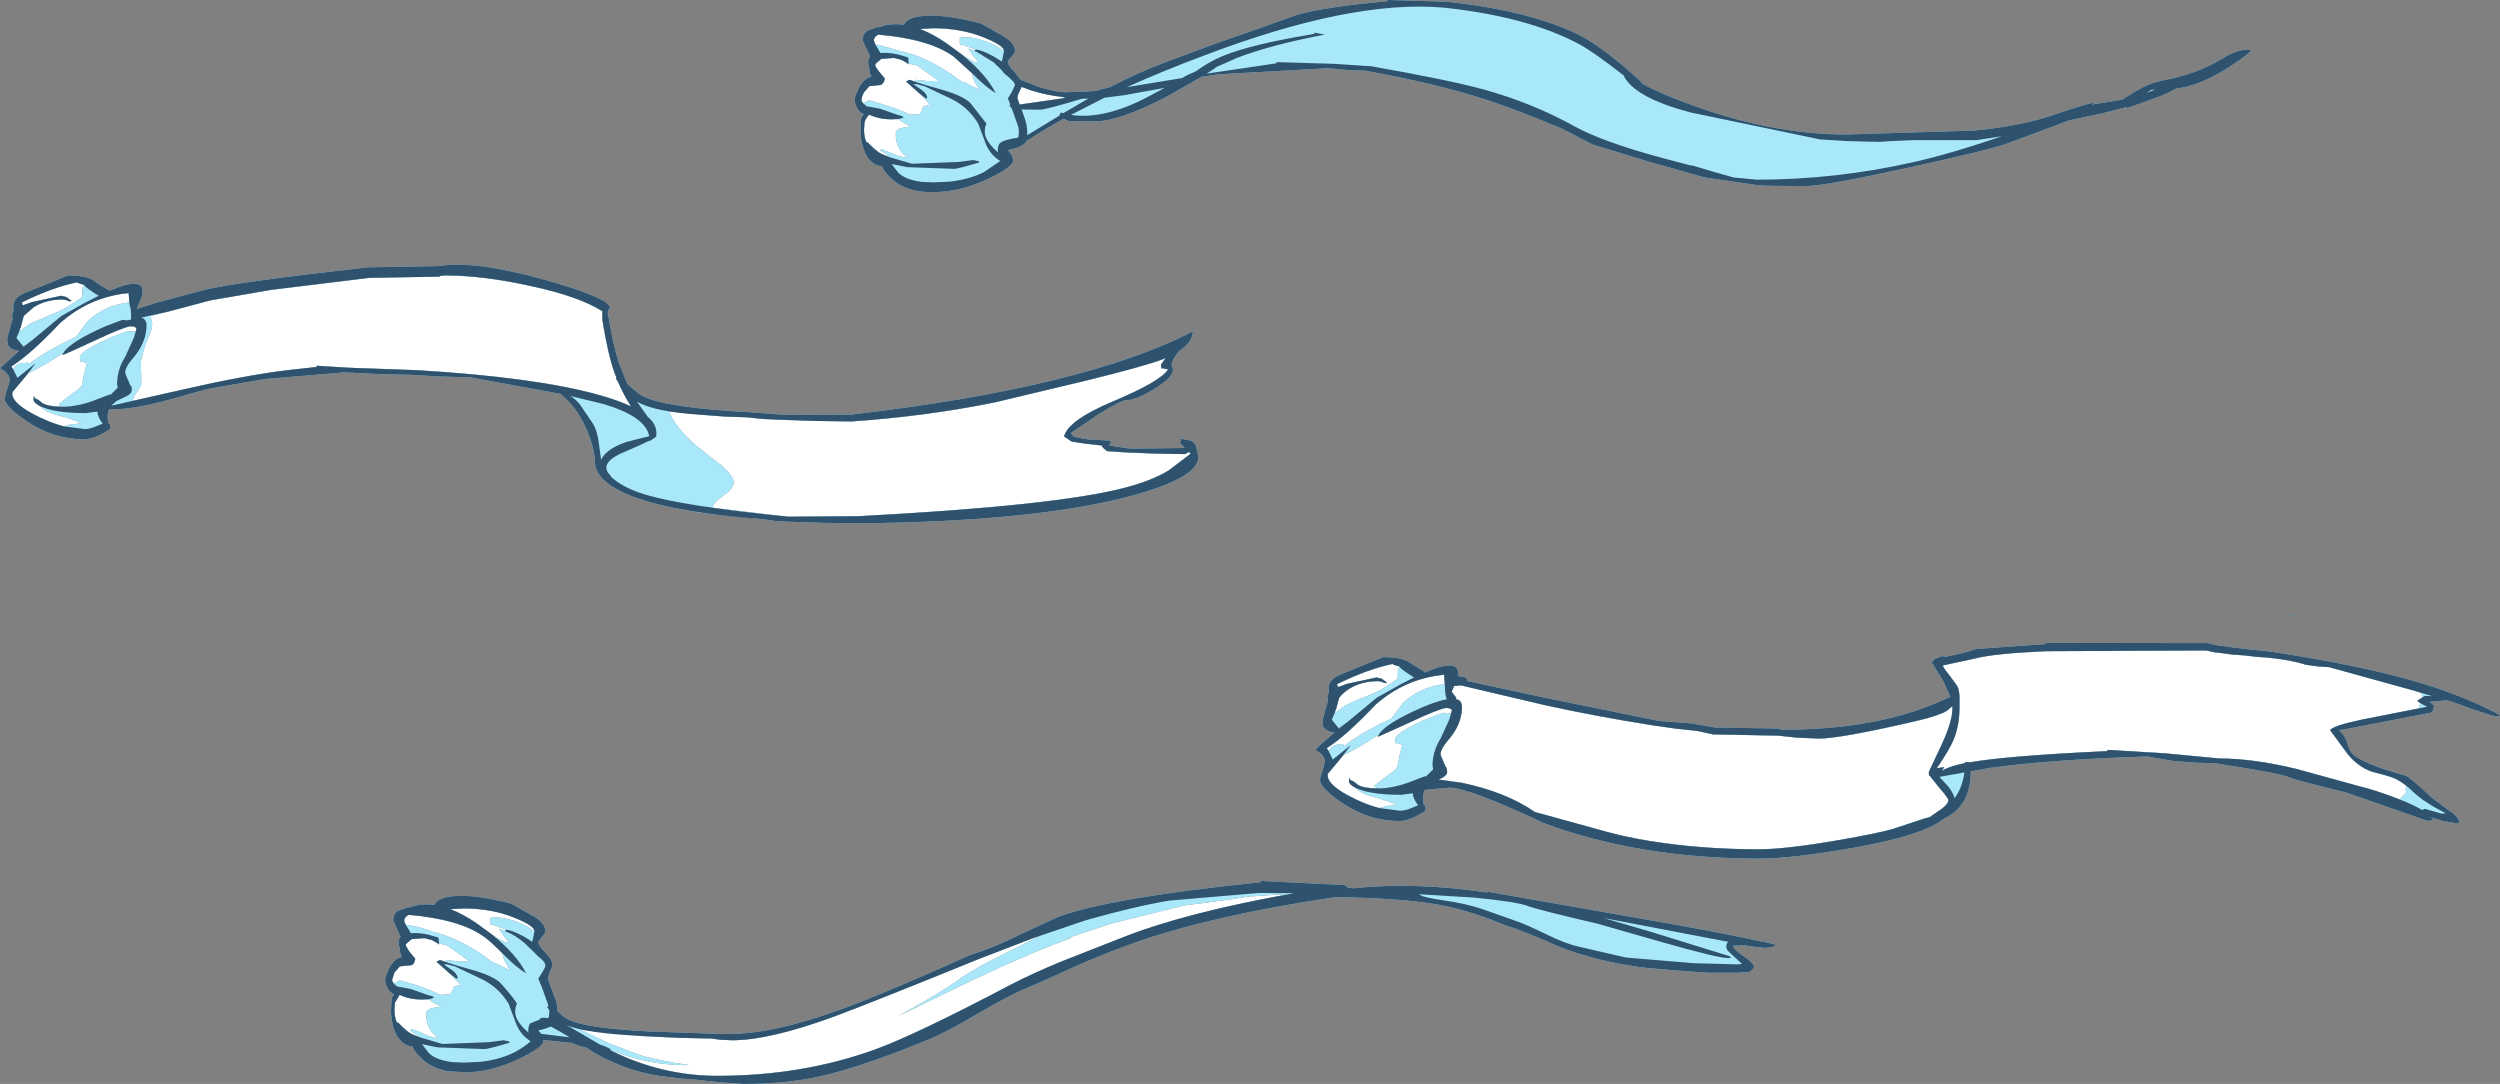 <?xml version="1.0" encoding="UTF-8" standalone="no"?>
<svg xmlns:ffdec="https://www.free-decompiler.com/flash" xmlns:xlink="http://www.w3.org/1999/xlink" ffdec:objectType="shape" height="220.8px" width="509.25px" xmlns="http://www.w3.org/2000/svg">
  <rect width="100%" height="100%" fill="#808080" stroke="none"/>
  <g transform="matrix(1.0, 0.0, 0.0, 1.0, 127.5, 472.4)">
    <path d="M50.85 -459.4 L52.0 -460.4 54.6 -460.6 56.15 -460.2 Q56.55 -460.0 57.3 -459.55 L57.45 -459.3 57.5 -459.3 57.55 -459.55 Q58.45 -459.15 59.25 -459.1 L63.75 -455.9 61.25 -455.9 59.0 -456.15 58.75 -455.8 57.8 -456.15 57.05 -455.8 59.65 -453.5 62.0 -451.1 Q60.5 -450.8 60.45 -450.45 60.35 -449.65 59.8 -449.15 L57.85 -449.05 56.2 -449.8 55.0 -450.3 49.55 -452.0 48.35 -451.35 Q48.0 -451.7 48.0 -452.0 48.0 -452.7 48.5 -453.6 L49.6 -454.85 52.0 -455.1 52.55 -455.7 52.75 -456.4 51.5 -457.9 Q50.8 -458.8 50.8 -459.1 L50.85 -459.4 M51.1 -465.15 L51.35 -465.35 Q61.9 -464.45 66.8 -460.85 L70.7 -457.3 70.55 -457.35 Q70.55 -456.8 71.15 -455.55 L72.0 -454.1 70.35 -454.9 Q69.0 -455.7 68.45 -455.75 L65.95 -457.5 Q60.8 -460.9 56.25 -461.9 L51.5 -463.25 51.15 -463.3 50.9 -463.15 50.5 -464.15 Q50.5 -464.75 51.1 -465.15 M49.55 -449.05 L49.6 -449.05 Q51.45 -448.1 54.15 -448.1 L55.45 -448.15 55.9 -447.85 56.1 -447.7 57.2 -447.05 57.95 -446.6 Q55.25 -446.4 55.0 -445.55 54.8 -443.25 56.05 -441.55 56.6 -440.8 57.45 -440.2 L55.55 -440.6 52.0 -442.05 51.75 -441.75 Q53.0 -441.2 53.8 -440.35 L52.15 -441.0 Q51.05 -441.5 49.25 -443.4 L49.0 -443.4 Q48.5 -444.45 48.5 -446.0 L48.6 -447.45 Q48.75 -448.15 49.55 -449.05 M109.0 -398.15 Q109.0 -397.35 109.15 -397.3 L109.25 -397.4 110.45 -397.15 Q108.9 -394.7 99.15 -390.6 90.1 -386.8 89.25 -383.5 L90.8 -382.45 93.4 -382.05 96.95 -381.65 Q96.95 -381.25 98.05 -380.5 L101.8 -380.25 107.9 -380.0 113.85 -379.9 114.75 -380.35 115.0 -379.95 110.6 -376.6 Q107.1 -374.45 101.45 -373.0 87.35 -369.35 47.35 -367.25 L33.0 -367.15 17.8 -368.95 17.7 -369.05 Q17.7 -370.0 19.85 -371.45 21.95 -372.9 21.95 -374.1 21.95 -375.5 19.25 -377.75 L14.45 -381.5 Q10.2 -385.15 8.7 -388.65 L15.45 -387.9 20.1 -387.55 24.55 -387.4 28.0 -387.05 31.3 -386.9 38.7 -386.65 45.95 -386.55 Q61.2 -387.6 75.2 -390.45 L94.05 -394.95 Q105.75 -397.85 109.0 -399.1 L109.95 -399.45 109.0 -398.15 M79.75 -452.4 Q79.75 -453.0 80.2 -453.85 L80.6 -454.7 82.65 -453.95 Q85.95 -452.95 89.0 -452.65 L89.55 -452.45 80.2 -451.1 80.15 -451.2 79.75 -452.4 M71.25 -462.3 L71.05 -462.05 69.75 -462.55 70.85 -460.9 71.75 -459.8 71.25 -459.65 Q70.8 -459.8 69.5 -460.6 L68.35 -461.35 65.2 -463.65 Q62.4 -465.55 59.9 -466.5 L62.6 -466.65 Q68.4 -466.65 73.1 -464.7 77.0 -463.1 77.0 -462.05 L77.0 -461.95 Q75.45 -463.25 72.95 -464.1 70.05 -465.05 68.1 -464.75 68.0 -465.15 68.0 -463.9 68.0 -463.1 68.15 -463.2 L68.25 -463.4 71.3 -462.3 71.25 -462.3 M-124.45 -397.65 L-124.8 -397.15 -125.2 -397.75 Q-121.3 -400.2 -115.25 -406.6 -109.2 -411.95 -101.3 -412.7 L-101.15 -410.8 Q-106.2 -410.25 -109.7 -406.9 L-112.0 -403.8 -114.5 -402.6 Q-118.9 -400.35 -121.7 -398.15 -121.8 -398.9 -122.2 -398.45 -123.65 -398.65 -124.45 -397.65 M-122.9 -410.3 L-123.05 -410.8 Q-116.85 -413.85 -111.8 -414.9 -111.65 -414.75 -111.0 -414.55 L-110.4 -414.4 -110.7 -413.7 -110.75 -411.9 Q-113.4 -409.95 -115.55 -408.95 L-121.3 -406.5 -123.6 -404.85 -123.45 -405.35 -123.2 -405.95 -123.2 -406.05 -122.65 -408.05 -120.6 -409.85 Q-118.1 -411.4 -114.7 -411.4 L-113.9 -411.25 Q-113.7 -411.05 -113.15 -411.0 L-112.95 -411.15 -113.45 -411.5 -114.0 -411.9 -115.05 -412.15 -121.05 -410.85 -122.85 -410.2 -122.9 -410.3 M-98.8 -398.15 Q-98.85 -399.15 -97.9 -402.15 L-97.05 -404.15 Q-96.5 -405.55 -96.5 -406.15 -96.5 -407.05 -96.85 -407.8 L-96.95 -408.0 -93.35 -408.9 -84.7 -411.2 -72.3 -413.35 -52.3 -415.8 -37.95 -416.05 -37.95 -416.15 -37.0 -416.3 Q-29.05 -416.3 -19.2 -414.1 -9.5 -412.0 -4.8 -409.0 L-4.8 -407.25 Q-3.7 -400.35 -2.3 -396.4 L-1.9 -395.4 -2.05 -395.45 -1.95 -395.15 -1.6 -394.6 Q-0.5 -392.05 1.05 -389.6 -1.55 -390.85 -5.5 -391.95 -18.4 -395.55 -42.65 -397.0 L-56.65 -397.5 -63.0 -397.9 -63.0 -397.65 -68.9 -397.0 Q-77.55 -395.95 -90.0 -393.1 L-100.4 -390.75 Q-100.5 -391.3 -99.85 -392.2 -98.7 -393.85 -98.7 -394.15 L-98.8 -398.15 M-114.6 -400.5 L-114.8 -400.05 Q-114.2 -400.25 -108.15 -403.05 -102.65 -405.65 -100.9 -405.95 -99.9 -405.9 -99.7 -405.5 L-99.85 -404.85 -100.55 -404.9 -101.55 -404.95 Q-106.0 -403.35 -108.7 -401.8 -111.25 -400.35 -111.25 -399.55 L-111.1 -398.7 -111.0 -398.8 -109.8 -398.45 -110.35 -396.3 -110.75 -394.15 Q-110.9 -393.4 -112.8 -392.2 L-115.55 -390.05 Q-115.4 -389.8 -114.5 -389.6 L-114.3 -389.55 -114.7 -389.55 Q-117.65 -389.55 -118.9 -390.3 -119.75 -391.1 -120.4 -391.25 -120.65 -392.25 -120.65 -391.0 -120.65 -390.35 -119.3 -389.65 -118.15 -388.45 -115.7 -387.8 -112.15 -386.9 -111.0 -386.15 L-113.15 -385.95 -114.45 -385.55 -115.05 -385.7 Q-117.0 -386.25 -119.1 -387.25 L-119.25 -387.3 -119.65 -387.5 -119.85 -387.6 Q-125.0 -390.15 -125.0 -392.2 L-124.95 -392.55 -122.65 -395.3 -121.8 -396.35 Q-119.55 -397.35 -116.4 -399.35 L-114.6 -400.5" fill="#ffffff" fill-rule="evenodd" stroke="none"/>
    <path d="M325.7 -458.2 Q321.45 -455.6 317.9 -454.75 L315.65 -454.3 Q313.65 -453.2 311.45 -452.4 L305.75 -450.35 305.7 -450.6 301.1 -449.4 293.9 -447.85 287.25 -445.35 280.9 -443.0 Q277.0 -441.7 261.25 -438.25 244.2 -434.5 240.4 -434.5 233.0 -434.5 230.75 -434.65 L230.4 -434.7 219.75 -436.25 208.25 -439.5 198.45 -442.5 197.05 -442.9 190.55 -446.25 Q180.45 -450.5 173.45 -452.65 164.3 -455.5 150.65 -458.0 L146.9 -458.15 143.0 -458.5 120.5 -457.25 117.25 -456.75 110.4 -452.85 Q100.55 -447.65 95.35 -447.65 L90.15 -447.75 89.2 -448.2 89.15 -448.2 Q85.2 -446.05 81.9 -443.85 L81.6 -443.75 81.4 -443.35 Q80.7 -442.45 77.8 -441.8 L78.5 -440.95 Q78.85 -440.4 78.85 -439.65 78.85 -438.4 73.95 -436.05 68.2 -433.25 62.35 -433.25 56.9 -433.25 53.95 -436.15 52.5 -437.55 52.15 -438.5 49.6 -438.85 48.5 -441.8 47.8 -443.65 47.8 -445.85 47.8 -447.95 47.95 -448.4 L48.45 -449.15 Q47.55 -449.5 47.05 -450.5 46.65 -451.2 46.6 -452.0 46.6 -452.85 47.45 -454.5 48.6 -456.6 50.05 -456.75 49.6 -457.45 49.55 -458.65 L49.55 -458.7 Q49.35 -459.0 49.35 -459.85 49.35 -460.45 49.75 -460.85 L49.0 -462.5 Q48.25 -464.0 48.25 -464.25 48.25 -465.6 49.3 -466.2 L51.25 -466.9 51.6 -466.85 Q53.9 -467.75 56.6 -467.35 57.3 -468.85 60.55 -469.15 64.95 -469.55 72.35 -467.6 L77.0 -464.95 Q79.25 -463.6 79.25 -462.0 79.25 -461.65 78.55 -460.85 77.8 -460.1 77.8 -459.8 77.8 -459.1 79.25 -457.65 L80.4 -456.15 83.8 -454.8 Q87.45 -453.6 89.75 -453.6 L95.5 -453.85 98.6 -454.65 Q104.7 -457.8 110.0 -459.75 L120.2 -463.55 129.1 -466.65 136.6 -469.35 Q142.35 -471.0 155.1 -472.15 L155.1 -472.4 167.3 -472.05 Q184.55 -470.15 194.3 -465.2 199.25 -462.65 206.9 -455.65 L206.85 -455.45 Q211.55 -452.85 219.85 -450.05 234.8 -445.0 248.65 -445.0 L274.5 -445.8 Q283.8 -446.65 290.35 -448.85 297.55 -451.3 299.3 -451.55 L298.6 -451.1 304.8 -452.1 307.2 -453.6 Q310.05 -455.45 313.25 -456.05 320.15 -457.35 325.15 -460.45 328.75 -462.7 331.15 -462.15 329.1 -460.25 325.7 -458.2 M51.1 -465.15 Q50.5 -464.75 50.5 -464.15 L50.9 -463.15 51.15 -463.3 51.5 -463.25 56.25 -461.9 Q60.8 -460.9 65.95 -457.5 L68.45 -455.75 Q69.0 -455.7 70.35 -454.9 L72.0 -454.1 71.15 -455.55 Q70.55 -456.8 70.55 -457.35 L70.7 -457.3 66.8 -460.85 Q61.9 -464.45 51.35 -465.35 L51.1 -465.15 M50.85 -459.4 L50.8 -459.1 Q50.8 -458.8 51.5 -457.9 L52.75 -456.4 52.55 -455.7 52.0 -455.1 49.6 -454.85 48.5 -453.6 Q48.0 -452.7 48.0 -452.0 48.0 -451.7 48.35 -451.35 L49.55 -452.0 55.0 -450.3 56.2 -449.8 57.85 -449.05 59.8 -449.15 Q60.35 -449.65 60.45 -450.45 60.5 -450.8 62.0 -451.1 L59.65 -453.5 57.05 -455.8 57.8 -456.15 58.75 -455.8 59.0 -456.15 61.25 -455.9 63.75 -455.9 59.25 -459.1 Q58.45 -459.15 57.55 -459.55 L57.5 -459.3 57.45 -459.3 57.3 -459.55 Q56.55 -460.0 56.15 -460.2 L54.6 -460.6 52.0 -460.4 50.85 -459.4 M49.05 -450.75 L49.1 -450.7 49.2 -450.7 49.4 -450.7 49.05 -450.75 M49.55 -449.05 Q48.75 -448.15 48.6 -447.45 L48.5 -446.0 Q48.5 -444.45 49.0 -443.4 L49.25 -443.4 Q51.05 -441.5 52.15 -441.0 L53.8 -440.35 Q53.0 -441.2 51.75 -441.75 L52.0 -442.05 55.55 -440.6 57.45 -440.2 Q56.6 -440.8 56.05 -441.55 54.8 -443.25 55.0 -445.55 55.25 -446.4 57.95 -446.6 L57.2 -447.05 56.1 -447.7 55.9 -447.85 55.45 -448.15 54.15 -448.1 Q51.45 -448.1 49.6 -449.05 L49.55 -449.05 M58.5 -455.25 L58.75 -455.1 58.65 -455.25 58.5 -455.25 M59.5 -455.2 L59.4 -455.25 59.35 -455.25 59.35 -455.3 58.95 -455.25 59.5 -455.2 M71.25 -462.3 L71.3 -462.3 68.25 -463.4 68.15 -463.2 Q68.0 -463.1 68.0 -463.9 68.0 -465.15 68.1 -464.75 70.05 -465.05 72.95 -464.1 75.45 -463.25 77.0 -461.95 L77.0 -462.05 Q77.0 -463.1 73.1 -464.7 68.4 -466.65 62.6 -466.65 L59.9 -466.5 Q62.4 -465.55 65.2 -463.65 L68.35 -461.35 69.5 -460.6 Q70.8 -459.8 71.25 -459.65 L71.75 -459.8 70.85 -460.9 69.75 -462.55 71.05 -462.05 71.25 -462.3 M79.75 -452.4 L80.15 -451.2 80.2 -451.1 89.55 -452.45 89.0 -452.65 Q85.95 -452.95 82.65 -453.95 L80.6 -454.7 80.2 -453.85 Q79.75 -453.0 79.75 -452.4 M109.0 -398.15 L109.95 -399.45 109.0 -399.1 Q105.75 -397.85 94.05 -394.95 L75.2 -390.45 Q61.2 -387.6 45.95 -386.55 L38.7 -386.65 31.3 -386.9 28.0 -387.05 24.55 -387.4 20.1 -387.55 15.45 -387.9 8.7 -388.65 Q10.2 -385.15 14.45 -381.5 L19.25 -377.75 Q21.95 -375.5 21.95 -374.1 21.95 -372.9 19.85 -371.45 17.7 -370.0 17.7 -369.05 L17.8 -368.95 33.0 -367.15 47.35 -367.25 Q87.35 -369.35 101.45 -373.0 107.1 -374.45 110.6 -376.6 L115.0 -379.95 114.75 -380.35 113.85 -379.9 107.9 -380.0 101.8 -380.25 98.05 -380.5 Q96.95 -381.25 96.95 -381.65 L93.4 -382.05 90.8 -382.45 89.25 -383.5 Q90.1 -386.8 99.15 -390.6 108.9 -394.7 110.45 -397.15 L109.25 -397.4 109.15 -397.3 Q109.0 -397.35 109.0 -398.15 M112.6 -400.85 L112.0 -400.0 Q111.1 -398.55 111.15 -398.0 L111.45 -397.15 Q111.45 -395.5 107.6 -393.15 103.9 -390.9 102.0 -390.9 100.9 -390.9 96.1 -387.9 L90.6 -384.15 91.3 -383.4 94.05 -382.9 98.7 -382.65 Q98.95 -382.25 98.45 -381.65 L102.75 -381.0 113.85 -381.15 112.85 -382.2 112.9 -382.4 113.05 -382.55 113.1 -383.05 113.65 -382.9 115.05 -382.65 Q115.8 -382.35 116.15 -381.45 L116.4 -380.35 116.6 -379.3 Q116.6 -374.8 101.05 -370.9 81.7 -366.15 47.8 -365.8 L40.1 -365.9 32.25 -366.15 30.2 -366.3 27.95 -366.65 17.7 -367.65 17.6 -367.65 17.1 -367.7 Q7.4 -369.0 1.55 -371.2 -6.1 -374.1 -6.3 -378.15 -6.45 -381.55 -8.2 -385.35 -10.2 -389.7 -13.25 -392.05 L-12.95 -392.1 -31.8 -395.55 -37.75 -395.7 -43.8 -396.05 -50.45 -396.2 -57.3 -396.55 -73.45 -395.2 -85.3 -393.15 -92.95 -391.0 Q-100.2 -389.05 -104.0 -389.05 L-105.25 -389.1 Q-105.8 -387.9 -105.4 -386.15 L-105.2 -386.1 Q-105.05 -386.0 -105.05 -385.25 L-105.1 -385.1 -105.05 -385.0 -105.45 -384.75 -107.05 -383.85 Q-109.1 -382.9 -110.3 -382.9 -116.6 -382.9 -122.05 -386.6 -126.55 -389.6 -126.55 -391.25 L-126.05 -393.15 Q-125.55 -394.4 -125.55 -395.05 -125.55 -396.25 -127.5 -397.4 L-123.65 -400.9 Q-125.4 -401.2 -125.9 -402.15 L-126.05 -403.45 -124.95 -407.4 -125.05 -408.2 -124.75 -409.0 -124.8 -410.3 Q-124.45 -412.0 -122.3 -412.8 -120.9 -413.3 -113.65 -416.3 -110.25 -416.3 -108.65 -415.4 -106.9 -414.1 -105.3 -413.3 L-105.25 -413.15 Q-98.45 -416.1 -98.45 -413.05 -98.45 -412.2 -99.2 -410.55 L-99.65 -409.45 -95.9 -410.65 -86.65 -413.15 Q-80.7 -414.8 -52.4 -417.95 L-38.05 -418.2 Q-30.85 -419.4 -16.7 -415.45 -7.75 -412.95 -4.7 -411.15 L-4.5 -411.15 -4.45 -411.1 -3.45 -410.2 -3.2 -409.75 Q-3.7 -409.35 -3.7 -408.35 L-3.55 -407.9 Q-2.65 -402.3 -1.45 -398.55 L0.3 -394.15 0.9 -393.65 Q2.4 -392.25 3.55 -391.65 8.35 -389.3 25.75 -388.4 L32.05 -387.9 45.95 -387.95 Q93.5 -393.5 115.5 -404.9 115.45 -402.7 112.6 -400.85 M-122.9 -410.3 L-122.85 -410.2 -121.05 -410.85 -115.05 -412.15 -114.0 -411.9 -113.45 -411.5 -112.95 -411.15 -113.15 -411.0 Q-113.7 -411.05 -113.9 -411.25 L-114.7 -411.4 Q-118.1 -411.4 -120.6 -409.85 L-122.65 -408.05 -123.2 -406.05 -123.2 -405.95 -123.45 -405.35 -123.6 -404.85 -121.3 -406.5 -115.55 -408.95 Q-113.4 -409.95 -110.75 -411.9 L-110.7 -413.7 -110.4 -414.4 -111.0 -414.55 Q-111.65 -414.75 -111.8 -414.9 -116.85 -413.85 -123.05 -410.8 L-122.9 -410.3 M-124.45 -397.65 Q-123.65 -398.65 -122.2 -398.45 -121.8 -398.9 -121.7 -398.15 -118.9 -400.35 -114.5 -402.6 L-112.0 -403.8 -109.7 -406.9 Q-106.2 -410.25 -101.15 -410.8 L-101.3 -412.7 Q-109.2 -411.95 -115.25 -406.6 -121.3 -400.2 -125.2 -397.75 L-124.8 -397.15 -124.45 -397.65 M-122.7 -401.75 L-122.7 -401.7 -121.6 -402.6 -120.95 -403.1 -122.75 -401.85 -122.7 -401.75 M-114.6 -400.5 L-116.4 -399.35 Q-119.55 -397.35 -121.8 -396.35 L-122.65 -395.3 -124.95 -392.55 -125.0 -392.2 Q-125.0 -390.15 -119.85 -387.6 L-119.65 -387.5 -119.25 -387.3 -119.1 -387.25 Q-117.0 -386.25 -115.05 -385.7 L-114.45 -385.55 -113.15 -385.95 -111.0 -386.15 Q-112.15 -386.9 -115.7 -387.8 -118.15 -388.45 -119.3 -389.65 -120.65 -390.35 -120.65 -391.0 -120.65 -392.25 -120.4 -391.25 -119.75 -391.1 -118.9 -390.3 -117.65 -389.55 -114.7 -389.55 L-114.3 -389.55 -114.5 -389.6 Q-115.4 -389.8 -115.55 -390.05 L-112.8 -392.2 Q-110.9 -393.4 -110.75 -394.15 L-110.35 -396.3 -109.8 -398.45 -111.0 -398.8 -111.1 -398.7 -111.25 -399.55 Q-111.25 -400.35 -108.7 -401.8 -106.0 -403.35 -101.55 -404.95 L-100.55 -404.9 -99.85 -404.85 -99.7 -405.5 Q-99.9 -405.9 -100.9 -405.95 -102.65 -405.65 -108.15 -403.05 -114.2 -400.25 -114.8 -400.05 L-114.6 -400.5 M-98.8 -398.15 L-98.7 -394.15 Q-98.7 -393.85 -99.85 -392.2 -100.5 -391.3 -100.4 -390.75 L-90.0 -393.1 Q-77.55 -395.95 -68.9 -397.0 L-63.0 -397.65 -63.0 -397.9 -56.65 -397.5 -42.65 -397.0 Q-18.4 -395.55 -5.5 -391.95 -1.55 -390.85 1.05 -389.6 -0.5 -392.05 -1.6 -394.6 L-1.95 -395.15 -2.05 -395.45 -1.9 -395.4 -2.3 -396.4 Q-3.7 -400.35 -4.8 -407.25 L-4.8 -409.0 Q-9.5 -412.0 -19.2 -414.1 -29.05 -416.3 -37.0 -416.3 L-37.95 -416.15 -37.95 -416.05 -52.3 -415.8 -72.3 -413.35 -84.7 -411.2 -93.35 -408.9 -96.95 -408.0 -96.85 -407.8 Q-96.5 -407.05 -96.5 -406.15 -96.5 -405.55 -97.05 -404.15 L-97.9 -402.15 Q-98.85 -399.15 -98.8 -398.15 M-123.7 -395.65 L-123.8 -395.6 -124.0 -395.5 -123.95 -395.4 -123.7 -395.65" fill="#a9e8fa" fill-rule="evenodd" stroke="none"/>
    <path d="M325.7 -458.2 Q321.45 -455.6 317.9 -454.75 L315.65 -454.3 Q313.65 -453.2 311.45 -452.4 L305.75 -450.35 305.7 -450.6 301.1 -449.4 293.9 -447.85 287.25 -445.35 280.9 -443.0 Q277.0 -441.7 261.25 -438.25 244.2 -434.5 240.4 -434.5 233.0 -434.5 230.75 -434.65 L230.4 -434.7 219.75 -436.25 208.25 -439.5 198.45 -442.5 197.05 -442.9 190.55 -446.25 Q180.45 -450.5 173.45 -452.65 164.3 -455.5 150.65 -458.0 L146.9 -458.15 143.0 -458.5 120.5 -457.25 117.25 -456.75 110.4 -452.85 Q100.55 -447.65 95.35 -447.65 L90.15 -447.75 89.2 -448.2 89.15 -448.2 Q85.2 -446.05 81.9 -443.85 L81.6 -443.75 81.4 -443.35 Q80.7 -442.45 77.8 -441.8 L78.5 -440.95 Q78.85 -440.4 78.85 -439.65 78.85 -438.4 73.95 -436.05 68.2 -433.25 62.35 -433.25 56.9 -433.25 53.95 -436.15 52.5 -437.55 52.15 -438.5 49.6 -438.85 48.5 -441.8 47.8 -443.65 47.8 -445.85 47.8 -447.95 47.95 -448.4 L48.45 -449.15 Q47.55 -449.5 47.05 -450.5 46.65 -451.2 46.6 -452.0 46.6 -452.85 47.45 -454.5 48.6 -456.6 50.05 -456.75 49.6 -457.45 49.55 -458.65 L49.55 -458.7 Q49.35 -459.0 49.35 -459.85 49.35 -460.45 49.75 -460.85 L49.0 -462.5 Q48.25 -464.0 48.25 -464.25 48.25 -465.6 49.3 -466.2 L51.25 -466.9 51.6 -466.85 Q53.9 -467.75 56.6 -467.35 57.3 -468.85 60.55 -469.15 64.95 -469.55 72.35 -467.6 L77.0 -464.95 Q79.25 -463.6 79.25 -462.0 79.25 -461.65 78.55 -460.85 77.8 -460.1 77.8 -459.8 77.8 -459.1 79.25 -457.65 L80.4 -456.15 83.8 -454.8 Q87.45 -453.6 89.75 -453.6 L95.5 -453.85 98.6 -454.65 Q104.7 -457.8 110.0 -459.75 L120.2 -463.55 129.1 -466.65 136.6 -469.35 Q142.35 -471.0 155.1 -472.15 L155.1 -472.4 167.3 -472.05 Q184.55 -470.15 194.3 -465.2 199.25 -462.65 206.9 -455.65 L206.85 -455.45 Q211.55 -452.85 219.85 -450.05 234.8 -445.0 248.65 -445.0 L274.5 -445.8 Q283.8 -446.65 290.35 -448.85 297.55 -451.3 299.3 -451.55 L298.6 -451.1 304.8 -452.1 307.2 -453.6 Q310.05 -455.45 313.25 -456.05 320.15 -457.35 325.15 -460.45 328.75 -462.7 331.15 -462.15 329.1 -460.25 325.7 -458.2 M51.1 -465.15 Q50.5 -464.75 50.5 -464.15 L50.9 -463.15 51.2 -462.7 51.85 -461.6 Q54.15 -461.8 57.0 -460.85 L57.35 -460.75 Q57.55 -460.75 57.55 -460.0 L57.55 -459.55 57.5 -459.3 57.45 -459.3 57.3 -459.55 Q56.55 -460.0 56.15 -460.2 L54.6 -460.6 52.0 -460.4 50.85 -459.4 50.8 -459.1 Q50.8 -458.8 51.5 -457.9 L52.75 -456.4 52.55 -455.7 52.0 -455.1 49.6 -454.85 48.5 -453.6 Q48.0 -452.7 48.0 -452.0 48.0 -451.7 48.35 -451.35 L48.7 -451.05 49.05 -450.75 49.1 -450.7 49.2 -450.7 49.4 -450.7 51.8 -450.25 55.35 -449.0 Q56.5 -448.75 56.55 -448.5 56.15 -448.25 55.45 -448.15 L54.15 -448.1 Q51.45 -448.1 49.6 -449.05 L49.55 -449.05 Q48.75 -448.15 48.6 -447.45 L48.5 -446.0 Q48.5 -444.45 49.0 -443.4 L49.25 -443.4 Q51.05 -441.5 52.15 -441.0 L53.8 -440.35 58.25 -439.05 67.7 -439.4 70.75 -439.8 71.85 -439.55 72.0 -439.3 69.15 -438.5 67.95 -438.2 67.0 -438.0 57.3 -438.35 54.1 -439.0 55.35 -437.4 55.4 -437.3 55.45 -437.25 Q56.95 -435.75 60.3 -435.35 L60.35 -435.35 62.6 -435.25 65.95 -435.4 Q70.0 -435.85 72.95 -437.35 L76.25 -439.6 Q74.3 -440.8 73.4 -442.9 L73.35 -443.0 71.75 -447.25 Q69.7 -450.6 66.3 -452.25 L60.8 -454.85 60.15 -455.0 59.5 -455.2 59.4 -455.25 59.35 -455.25 59.35 -455.3 58.95 -455.25 58.9 -455.25 58.65 -455.25 58.5 -455.25 58.75 -455.1 60.15 -454.15 Q61.2 -453.4 61.4 -452.55 L61.15 -452.3 59.65 -453.5 57.05 -455.8 57.8 -456.15 58.75 -455.8 61.45 -454.95 62.9 -454.55 63.4 -454.4 64.8 -454.0 Q69.05 -452.7 70.3 -451.25 L73.45 -447.2 Q73.1 -446.65 73.1 -445.55 73.1 -444.0 75.0 -442.1 L75.2 -441.9 75.8 -441.35 75.75 -441.75 75.75 -441.9 Q75.8 -442.9 76.2 -443.25 77.0 -443.95 79.85 -444.35 80.05 -444.75 80.05 -445.85 L79.9 -446.65 78.6 -450.3 78.1 -450.9 78.3 -451.1 77.8 -452.35 78.55 -453.55 79.25 -455.05 79.1 -455.55 79.0 -455.65 79.0 -455.7 77.8 -456.85 Q76.9 -457.5 76.55 -458.1 L74.9 -459.7 74.75 -459.8 71.45 -461.85 71.05 -462.0 71.05 -462.05 71.25 -462.3 71.3 -462.3 Q72.55 -462.2 75.0 -460.85 L75.8 -460.35 75.85 -460.35 76.55 -459.85 76.6 -460.05 76.7 -460.35 77.0 -461.95 77.0 -462.05 Q77.0 -463.1 73.1 -464.7 68.4 -466.65 62.6 -466.65 L59.9 -466.5 Q62.4 -465.55 65.2 -463.65 L68.35 -461.35 Q73.3 -457.4 75.35 -453.4 73.2 -454.75 70.8 -457.2 L70.7 -457.3 66.8 -460.85 Q61.9 -464.45 51.35 -465.35 L51.1 -465.15 M79.75 -452.4 L80.15 -451.2 80.2 -451.1 89.55 -452.45 89.0 -452.65 Q85.95 -452.95 82.65 -453.95 L80.6 -454.7 80.2 -453.85 Q79.75 -453.0 79.75 -452.4 M140.25 -465.75 L142.35 -465.35 Q131.1 -463.2 124.35 -460.55 L119.95 -458.6 120.15 -458.6 118.3 -457.4 132.5 -459.5 132.5 -459.75 144.15 -459.4 151.85 -458.9 Q167.45 -456.15 174.65 -454.2 184.75 -451.4 193.25 -446.65 199.1 -443.45 211.2 -440.2 L217.05 -438.65 217.05 -438.75 221.4 -437.45 225.65 -436.25 230.4 -435.8 Q246.5 -435.8 262.4 -439.4 270.1 -441.15 280.15 -444.6 L280.3 -444.65 275.1 -443.85 262.1 -443.85 257.55 -443.65 255.35 -443.5 248.95 -443.65 243.25 -444.0 216.85 -449.5 Q205.65 -452.45 203.3 -456.85 L203.35 -456.95 Q196.95 -461.95 194.1 -463.45 183.55 -469.05 166.55 -470.85 147.75 -472.5 117.8 -461.1 109.25 -457.9 102.05 -454.65 L111.8 -456.25 113.3 -456.5 114.15 -457.0 116.15 -457.9 Q118.65 -459.75 121.25 -460.85 127.1 -463.35 140.25 -465.5 L140.25 -465.75 M89.1 -449.35 L93.65 -452.0 94.2 -452.3 93.9 -452.3 92.95 -452.3 92.25 -452.1 Q85.5 -450.05 84.25 -450.05 L80.6 -450.1 81.15 -448.55 Q81.75 -446.95 81.75 -445.3 L81.75 -444.85 88.3 -448.85 88.6 -449.5 89.1 -449.35 M90.65 -449.0 Q97.55 -447.95 106.75 -452.9 L109.75 -454.5 101.45 -453.0 97.5 -452.5 90.65 -449.0 M109.0 -398.15 L109.95 -399.45 109.0 -399.1 Q105.75 -397.85 94.05 -394.95 L75.2 -390.45 Q61.2 -387.6 45.95 -386.55 L38.7 -386.65 31.3 -386.9 28.0 -387.05 24.55 -387.4 20.1 -387.55 15.45 -387.9 Q5.7 -388.5 2.25 -390.6 L4.4 -387.55 Q6.2 -386.0 6.2 -384.3 L6.2 -383.65 6.2 -383.6 6.15 -383.45 5.65 -383.1 4.8 -382.5 4.8 -382.65 2.8 -381.7 -1.2 -379.95 Q-5.6 -377.8 -3.05 -375.45 L-3.1 -375.35 Q-0.8 -373.1 3.95 -371.65 11.75 -369.3 33.0 -367.15 L47.35 -367.25 Q87.35 -369.35 101.45 -373.0 107.1 -374.45 110.6 -376.6 L115.0 -379.95 114.75 -380.35 113.85 -379.9 107.9 -380.0 101.8 -380.25 98.05 -380.5 Q96.95 -381.25 96.95 -381.65 L93.4 -382.05 90.8 -382.45 89.25 -383.5 Q90.1 -386.8 99.15 -390.6 108.9 -394.7 110.45 -397.15 L109.25 -397.4 109.15 -397.3 Q109.0 -397.35 109.0 -398.15 M112.6 -400.85 L112.0 -400.0 Q111.1 -398.55 111.15 -398.0 L111.45 -397.15 Q111.45 -395.5 107.6 -393.15 103.9 -390.9 102.0 -390.9 100.9 -390.9 96.1 -387.9 L90.6 -384.15 91.3 -383.4 94.05 -382.9 98.7 -382.65 Q98.95 -382.25 98.45 -381.65 L102.75 -381.0 113.85 -381.15 112.85 -382.2 112.9 -382.4 113.05 -382.55 113.1 -383.05 113.65 -382.9 115.05 -382.65 Q115.8 -382.35 116.15 -381.45 L116.4 -380.35 116.6 -379.3 Q116.6 -374.8 101.05 -370.9 81.7 -366.15 47.8 -365.8 L40.1 -365.9 32.25 -366.15 30.2 -366.3 27.95 -366.65 Q10.4 -367.9 1.55 -371.2 -6.1 -374.1 -6.3 -378.15 -6.45 -381.55 -8.2 -385.35 -10.2 -389.7 -13.25 -392.05 L-12.95 -392.1 -31.8 -395.55 -37.75 -395.7 -43.8 -396.05 -50.45 -396.2 -57.3 -396.55 -73.45 -395.2 -85.3 -393.15 -92.95 -391.0 Q-100.2 -389.05 -104.0 -389.05 L-105.25 -389.1 Q-105.8 -387.9 -105.4 -386.15 L-105.2 -386.1 Q-105.05 -386.0 -105.05 -385.25 L-105.1 -385.1 -105.05 -385.0 -105.45 -384.75 -107.05 -383.85 Q-109.1 -382.9 -110.3 -382.9 -116.6 -382.9 -122.05 -386.6 -126.55 -389.6 -126.55 -391.25 L-126.05 -393.15 Q-125.55 -394.4 -125.55 -395.05 -125.55 -396.25 -127.5 -397.4 L-123.65 -400.9 Q-125.4 -401.2 -125.9 -402.15 L-126.05 -403.45 -124.95 -407.4 -125.05 -408.2 -124.75 -409.0 -124.8 -410.3 Q-124.45 -412.0 -122.3 -412.8 -120.9 -413.3 -113.65 -416.3 -110.25 -416.3 -108.65 -415.4 -106.9 -414.1 -105.3 -413.3 L-105.25 -413.15 Q-98.45 -416.1 -98.45 -413.05 -98.45 -412.2 -99.2 -410.55 L-99.65 -409.45 -95.9 -410.65 -86.65 -413.15 Q-80.7 -414.8 -52.4 -417.95 L-38.05 -418.2 Q-30.85 -419.4 -16.7 -415.45 -7.75 -412.95 -4.7 -411.15 L-4.5 -411.15 -4.45 -411.1 -3.45 -410.2 -3.2 -409.75 Q-3.7 -409.35 -3.7 -408.35 L-3.55 -407.9 Q-2.65 -402.3 -1.45 -398.55 L0.3 -394.15 0.9 -393.65 Q2.4 -392.25 3.55 -391.65 8.35 -389.3 25.75 -388.4 L32.05 -387.9 45.95 -387.95 Q93.5 -393.5 115.5 -404.9 115.45 -402.7 112.6 -400.85 M310.75 -454.1 L309.75 -453.45 311.45 -454.15 310.75 -454.1 M4.75 -383.55 Q4.0 -387.55 -4.55 -390.1 L-11.4 -391.75 Q-10.45 -391.3 -9.4 -390.05 L-6.75 -386.15 Q-5.85 -384.7 -5.55 -382.35 L-5.05 -378.75 Q-4.0 -381.0 0.2 -382.4 L4.75 -383.55 M-122.9 -410.3 L-122.85 -410.2 -121.05 -410.85 -115.05 -412.15 -114.0 -411.9 -113.45 -411.5 -112.95 -411.15 -113.15 -411.0 Q-113.7 -411.05 -113.9 -411.25 L-114.7 -411.4 Q-118.1 -411.4 -120.6 -409.85 L-122.65 -408.05 -123.2 -406.05 -123.2 -405.95 -123.45 -405.35 -123.6 -404.85 -124.15 -403.55 -122.7 -401.75 -122.7 -401.7 -121.6 -402.6 -120.95 -403.1 -115.05 -408.0 -110.25 -410.7 -107.4 -412.15 -108.05 -412.55 -108.5 -412.85 Q-110.25 -414.0 -110.4 -414.4 L-111.0 -414.55 Q-111.65 -414.75 -111.8 -414.9 -116.85 -413.85 -123.05 -410.8 L-122.9 -410.3 M-124.8 -397.15 L-124.0 -395.5 -123.95 -395.4 -123.7 -395.65 -120.25 -398.4 -121.8 -396.35 -122.65 -395.3 -124.95 -392.55 -125.0 -392.2 Q-125.0 -390.15 -119.85 -387.6 L-119.65 -387.5 -119.25 -387.3 -119.1 -387.25 Q-117.0 -386.25 -115.05 -385.7 L-114.45 -385.55 -110.25 -385.0 Q-109.2 -385.0 -107.7 -385.65 L-106.6 -386.1 -106.8 -386.4 Q-107.65 -387.65 -107.65 -388.5 L-107.65 -388.55 -110.05 -388.25 Q-115.8 -388.25 -118.7 -389.4 L-119.3 -389.65 Q-120.65 -390.35 -120.65 -391.0 -120.65 -392.25 -120.4 -391.25 -119.75 -391.1 -118.9 -390.3 -117.65 -389.55 -114.7 -389.55 L-114.3 -389.55 Q-111.55 -389.65 -108.55 -390.75 L-105.25 -392.0 -104.95 -392.0 -103.5 -393.45 -103.65 -394.15 Q-103.65 -396.85 -102.25 -399.3 L-102.1 -399.55 -102.0 -399.7 -100.25 -403.55 -99.85 -404.85 -99.7 -405.5 Q-99.9 -405.9 -100.9 -405.95 -102.65 -405.65 -108.15 -403.05 -114.2 -400.25 -114.8 -400.05 L-114.6 -400.5 Q-113.35 -402.7 -106.0 -405.95 L-102.55 -407.25 -101.65 -407.15 -100.8 -407.3 -100.8 -408.4 -100.9 -409.55 -101.1 -410.25 -101.15 -410.8 -101.3 -412.7 Q-109.2 -411.95 -115.25 -406.6 -121.3 -400.2 -125.2 -397.75 L-124.8 -397.15 M-100.4 -399.45 Q-102.4 -397.1 -101.9 -396.1 L-100.95 -393.9 -100.8 -393.8 Q-100.65 -393.7 -100.65 -392.95 -100.65 -392.25 -101.7 -391.7 L-103.8 -390.7 -104.85 -389.75 -90.0 -393.1 Q-77.55 -395.95 -68.9 -397.0 L-63.0 -397.65 -63.0 -397.9 -56.65 -397.5 -42.65 -397.0 Q-18.4 -395.55 -5.5 -391.95 -1.55 -390.85 1.05 -389.6 -0.5 -392.05 -1.6 -394.6 L-1.95 -395.15 -2.05 -395.45 -1.9 -395.4 -2.3 -396.4 Q-3.7 -400.35 -4.8 -407.25 L-4.8 -409.0 Q-9.5 -412.0 -19.2 -414.1 -29.05 -416.3 -37.0 -416.3 L-37.95 -416.15 -37.95 -416.05 -52.3 -415.8 -72.3 -413.35 -84.7 -411.2 -93.35 -408.9 -98.75 -407.7 Q-97.65 -407.4 -97.65 -406.15 -97.65 -402.65 -100.4 -399.45" fill="#2f526f" fill-rule="evenodd" stroke="none"/>
    <path d="M166.65 -334.95 L166.8 -333.05 Q161.75 -332.5 158.25 -329.15 L155.95 -326.05 153.45 -324.85 Q149.05 -322.6 146.25 -320.4 146.15 -321.15 145.75 -320.7 144.3 -320.9 143.5 -319.9 L143.15 -319.4 142.75 -320.0 Q146.65 -322.45 152.7 -328.85 158.75 -334.2 166.65 -334.95 M168.25 -327.75 L168.1 -327.1 167.4 -327.15 166.4 -327.2 Q161.95 -325.6 159.25 -324.05 156.7 -322.6 156.7 -321.8 156.7 -321.0 156.85 -320.95 L156.95 -321.05 158.15 -320.7 157.6 -318.55 157.2 -316.4 Q157.05 -315.65 155.15 -314.45 L152.4 -312.3 Q152.55 -312.05 153.45 -311.85 L153.65 -311.8 153.25 -311.8 Q150.3 -311.8 149.05 -312.55 148.2 -313.35 147.55 -313.5 147.3 -314.5 147.3 -313.25 147.3 -312.6 148.65 -311.9 149.8 -310.7 152.25 -310.05 155.8 -309.15 156.95 -308.4 L154.8 -308.2 153.5 -307.8 152.9 -307.95 Q150.95 -308.5 148.85 -309.5 L148.7 -309.55 148.3 -309.75 148.1 -309.85 Q142.95 -312.4 142.95 -314.45 L143.0 -314.8 145.3 -317.55 146.15 -318.6 Q148.4 -319.6 151.55 -321.6 L153.35 -322.75 153.15 -322.3 159.8 -325.3 Q165.3 -327.9 167.05 -328.2 168.05 -328.15 168.25 -327.75 M270.2 -328.55 L270.2 -328.0 Q270.2 -325.3 267.8 -320.25 L265.4 -315.15 Q265.4 -314.4 265.5 -314.35 L265.65 -314.3 267.45 -312.05 Q269.4 -309.8 269.4 -309.4 269.4 -308.45 266.8 -306.8 L265.6 -305.95 264.3 -305.6 257.95 -303.5 Q254.95 -302.65 246.95 -301.25 236.3 -299.4 230.7 -299.4 219.15 -299.4 208.8 -301.05 203.55 -301.9 199.65 -303.0 L185.15 -307.0 Q179.3 -311.05 170.25 -312.95 L165.55 -313.6 166.25 -313.95 Q167.3 -314.5 167.3 -315.2 L167.15 -316.05 167.0 -316.15 166.05 -318.35 Q165.55 -319.35 167.55 -321.7 170.3 -324.9 170.3 -328.4 170.3 -329.75 169.05 -330.0 L169.15 -330.25 168.2 -331.5 168.7 -332.65 170.05 -332.8 187.25 -328.75 Q197.75 -326.45 209.15 -324.65 L213.7 -324.0 218.3 -323.5 219.9 -323.15 221.45 -322.8 234.7 -322.55 238.5 -322.15 243.0 -321.95 Q247.4 -321.95 262.9 -325.55 267.4 -326.6 269.05 -327.6 L270.2 -328.55 M269.4 -335.1 Q268.35 -336.35 268.25 -336.85 L274.75 -338.25 Q278.8 -339.3 289.25 -339.75 L321.9 -339.9 323.45 -339.55 324.8 -339.4 327.3 -339.05 329.65 -338.9 332.15 -338.6 334.45 -338.45 Q339.3 -337.95 342.15 -337.0 L344.65 -336.65 346.95 -336.5 364.3 -331.7 365.65 -331.25 365.85 -330.65 366.0 -330.3 365.75 -330.2 364.9 -329.65 365.6 -329.1 365.3 -328.7 365.4 -328.1 364.45 -327.95 353.55 -325.8 Q347.5 -324.5 347.15 -323.65 L350.8 -318.7 Q353.25 -315.8 356.25 -315.05 359.3 -314.3 360.5 -313.75 L362.5 -312.5 362.6 -312.3 362.7 -312.05 362.45 -311.5 362.65 -311.1 362.7 -311.05 361.95 -310.25 361.3 -309.55 Q356.6 -311.4 352.5 -312.4 L340.35 -315.75 Q331.5 -317.9 324.55 -317.9 L313.55 -318.95 301.8 -319.65 301.8 -319.4 Q281.25 -318.45 273.7 -317.1 L273.65 -317.15 272.75 -317.15 272.75 -316.95 272.3 -316.85 Q270.1 -316.4 268.65 -315.7 L268.05 -315.4 268.55 -316.15 267.0 -315.9 Q269.4 -319.35 270.35 -321.5 271.65 -324.5 271.65 -328.3 L271.65 -330.45 Q271.6 -331.8 271.2 -332.65 L269.4 -335.1 M153.95 -334.15 L152.9 -334.4 146.9 -333.1 145.1 -332.45 145.05 -332.55 Q144.8 -332.9 144.9 -333.05 151.1 -336.1 156.15 -337.15 156.3 -337.0 156.95 -336.8 L157.55 -336.65 157.25 -335.95 157.2 -334.15 Q154.55 -332.2 152.4 -331.2 148.45 -329.65 146.65 -328.75 L144.35 -327.1 144.5 -327.6 144.75 -328.2 144.75 -328.3 145.3 -330.3 Q146.1 -331.3 147.35 -332.1 149.85 -333.65 153.25 -333.65 L154.05 -333.5 Q154.25 -333.3 154.8 -333.25 L155.0 -333.4 154.5 -333.75 153.95 -334.15 M68.05 -273.1 L68.35 -273.2 Q62.7 -269.35 58.95 -267.4 L57.85 -266.75 55.4 -265.45 58.7 -266.95 59.95 -267.6 70.9 -272.9 Q83.45 -278.8 90.7 -281.3 L90.6 -281.45 89.45 -281.15 98.95 -284.3 113.7 -287.95 123.6 -289.25 126.65 -289.75 131.6 -290.1 134.65 -290.2 Q113.45 -286.3 100.95 -281.35 L88.6 -276.5 Q82.7 -274.05 78.65 -271.95 58.9 -261.55 50.7 -258.6 35.9 -253.25 18.6 -253.25 7.25 -253.25 -3.15 -258.45 L-3.15 -258.55 -2.15 -258.15 Q4.8 -255.45 12.05 -255.45 L12.85 -255.45 Q6.1 -256.4 2.35 -257.65 L-3.85 -260.05 -9.35 -262.7 3.45 -261.35 10.55 -261.0 17.45 -260.85 19.2 -260.6 21.65 -260.5 Q29.3 -260.5 42.6 -265.4 50.75 -268.45 72.0 -277.1 L82.8 -281.25 84.75 -281.95 75.1 -277.1 Q72.85 -276.05 68.05 -273.1 M-38.1 -280.25 L-36.4 -279.8 -31.9 -276.6 -34.4 -276.6 -36.65 -276.85 -36.9 -276.5 -37.85 -276.85 -38.6 -276.5 -36.0 -274.2 -33.65 -271.8 Q-35.15 -271.5 -35.2 -271.15 -35.3 -270.35 -35.85 -269.85 L-37.8 -269.75 -39.45 -270.5 -40.65 -271.0 Q-43.0 -271.9 -46.1 -272.7 L-47.3 -272.05 -47.65 -272.7 -47.15 -274.3 -46.05 -275.55 -43.65 -275.8 Q-43.3 -275.95 -43.1 -276.4 L-42.9 -277.1 -44.15 -278.6 -44.85 -279.8 -44.8 -280.1 -43.65 -281.1 -41.05 -281.3 -39.5 -280.9 -38.35 -280.25 -38.2 -280.0 -38.15 -280.0 -38.1 -280.25 M-18.65 -282.75 L-18.65 -282.65 Q-20.2 -283.95 -22.7 -284.8 -25.6 -285.75 -27.55 -285.45 L-27.65 -284.6 -27.5 -283.9 -27.4 -284.1 Q-26.2 -283.75 -24.35 -283.0 L-24.4 -283.0 -24.6 -282.75 -25.9 -283.25 -24.8 -281.6 -23.9 -280.5 -24.4 -280.35 -26.15 -281.3 -27.3 -282.05 -30.45 -284.35 Q-33.25 -286.25 -35.75 -287.2 L-33.05 -287.35 Q-27.25 -287.35 -22.55 -285.4 -18.65 -283.8 -18.65 -282.75 M-39.75 -268.55 L-39.55 -268.4 Q-39.1 -268.05 -38.45 -267.75 L-37.7 -267.3 Q-40.4 -267.1 -40.65 -266.25 -40.85 -263.95 -39.6 -262.25 L-38.2 -260.9 -40.1 -261.3 Q-42.85 -262.65 -43.65 -262.75 L-43.9 -262.45 -41.85 -261.05 -43.5 -261.7 Q-44.6 -262.2 -46.4 -264.1 L-46.65 -264.1 Q-47.15 -265.15 -47.15 -266.7 L-47.05 -268.15 -46.1 -269.75 -46.05 -269.75 Q-44.2 -268.8 -41.5 -268.8 L-40.2 -268.85 -39.75 -268.55 M-27.2 -276.45 L-29.7 -278.2 Q-34.85 -281.6 -39.4 -282.6 -41.4 -283.45 -44.15 -283.95 L-44.5 -284.0 -44.75 -283.85 Q-45.15 -284.5 -45.15 -284.85 -45.15 -285.45 -44.55 -285.85 L-44.3 -286.05 Q-33.75 -285.15 -28.85 -281.55 -27.55 -280.65 -24.95 -278.0 L-25.1 -278.05 Q-25.1 -277.5 -24.5 -276.25 L-23.65 -274.8 Q-23.85 -274.8 -25.3 -275.6 L-27.2 -276.45" fill="#ffffff" fill-rule="evenodd" stroke="none"/>
    <path d="M268.45 -338.55 Q272.9 -339.4 275.05 -340.2 L289.25 -341.2 289.25 -341.45 322.25 -341.4 Q322.9 -341.0 330.4 -340.15 L335.15 -339.65 Q352.55 -337.0 363.8 -333.8 373.5 -331.05 380.95 -327.15 L381.55 -326.75 Q382.2 -326.5 380.95 -326.5 380.4 -326.5 376.5 -327.8 L372.15 -329.4 370.85 -329.75 367.3 -329.4 367.7 -329.2 368.3 -328.7 Q368.3 -327.8 367.8 -327.25 L350.45 -323.9 348.9 -323.65 Q350.15 -322.75 350.7 -320.85 351.2 -319.0 352.5 -318.2 355.3 -316.4 362.5 -314.4 363.25 -314.2 368.05 -309.75 L371.4 -307.25 Q373.35 -306.05 373.45 -304.95 L373.15 -304.65 370.15 -305.15 367.65 -305.95 368.05 -305.65 Q368.2 -305.2 366.95 -305.2 L350.45 -310.95 Q339.95 -313.5 338.55 -314.15 336.85 -314.9 323.9 -316.9 L319.6 -317.05 315.15 -317.4 309.9 -318.3 Q291.1 -317.75 277.95 -316.0 L273.95 -315.25 Q273.95 -308.2 268.5 -305.65 264.3 -302.2 249.75 -299.65 237.35 -297.5 230.95 -297.5 206.5 -297.5 187.05 -304.7 171.7 -311.95 167.7 -311.95 L162.75 -311.5 Q162.1 -310.25 162.55 -308.4 L162.75 -308.35 162.9 -307.5 162.85 -307.35 162.9 -307.25 162.5 -307.0 160.9 -306.1 Q158.85 -305.15 157.65 -305.15 151.35 -305.15 145.9 -308.85 141.4 -311.85 141.4 -313.5 141.4 -314.1 141.9 -315.4 L142.4 -317.3 Q142.4 -318.5 140.45 -319.65 141.7 -321.0 144.3 -323.15 142.55 -323.45 142.05 -324.4 141.9 -324.75 141.9 -325.7 L143.0 -329.65 142.9 -330.45 Q142.9 -330.85 143.2 -331.25 L143.15 -332.55 Q143.5 -334.25 145.65 -335.05 L154.3 -338.55 Q157.7 -338.55 159.3 -337.65 L162.65 -335.55 162.7 -335.4 Q169.5 -338.35 169.5 -335.3 L169.45 -334.7 170.95 -334.45 171.3 -334.15 171.3 -333.7 187.3 -330.25 210.4 -325.55 217.0 -325.05 221.9 -324.2 235.05 -324.0 234.95 -323.85 235.8 -323.75 Q249.35 -323.75 260.1 -326.8 264.65 -328.1 269.8 -330.45 L268.3 -333.75 266.4 -336.8 266.4 -336.95 266.0 -337.25 Q266.0 -337.55 266.75 -338.3 L267.25 -338.35 Q267.65 -338.65 268.3 -338.8 L268.45 -338.55 M269.4 -335.1 L271.2 -332.65 Q271.6 -331.8 271.65 -330.45 L271.65 -328.3 Q271.65 -324.5 270.35 -321.5 269.4 -319.35 267.0 -315.9 L268.55 -316.15 268.05 -315.4 268.65 -315.7 Q270.1 -316.4 272.3 -316.85 L272.75 -316.95 272.75 -317.15 273.65 -317.15 273.7 -317.1 Q281.25 -318.45 301.8 -319.4 L301.8 -319.65 313.55 -318.95 324.55 -317.9 Q331.5 -317.9 340.35 -315.75 L352.5 -312.4 Q356.6 -311.4 361.3 -309.55 L361.95 -310.25 362.7 -311.05 362.65 -311.1 362.45 -311.5 362.7 -312.05 362.6 -312.3 362.5 -312.5 360.5 -313.75 Q359.3 -314.3 356.25 -315.05 353.25 -315.8 350.8 -318.7 L347.15 -323.65 Q347.5 -324.5 353.55 -325.8 L364.45 -327.95 365.4 -328.1 365.3 -328.7 365.6 -329.1 364.9 -329.65 365.75 -330.2 366.0 -330.3 365.85 -330.65 365.65 -331.25 364.3 -331.7 346.95 -336.5 344.65 -336.65 342.15 -337.0 Q339.3 -337.95 334.45 -338.45 L332.15 -338.6 329.65 -338.9 327.3 -339.05 324.8 -339.4 323.45 -339.55 321.9 -339.9 289.25 -339.75 Q278.8 -339.3 274.75 -338.25 L268.25 -336.85 Q268.35 -336.35 269.4 -335.1 M270.2 -328.55 L269.05 -327.6 Q267.4 -326.6 262.9 -325.55 247.4 -321.95 243.0 -321.95 L238.5 -322.15 234.7 -322.55 221.45 -322.8 219.9 -323.15 218.3 -323.5 213.7 -324.0 209.15 -324.65 Q197.75 -326.45 187.25 -328.75 L170.05 -332.8 168.7 -332.65 168.2 -331.5 169.15 -330.25 169.05 -330.0 Q170.3 -329.75 170.3 -328.4 170.3 -324.9 167.55 -321.7 165.55 -319.35 166.05 -318.35 L167.0 -316.15 167.15 -316.05 167.3 -315.2 Q167.3 -314.5 166.25 -313.95 L165.55 -313.6 170.25 -312.95 Q179.3 -311.05 185.15 -307.0 L199.65 -303.0 Q203.55 -301.9 208.8 -301.05 219.15 -299.4 230.7 -299.4 236.3 -299.4 246.95 -301.25 254.95 -302.65 257.95 -303.5 L264.3 -305.6 265.6 -305.95 266.8 -306.8 Q269.4 -308.45 269.4 -309.4 269.4 -309.8 267.45 -312.05 L265.65 -314.3 265.5 -314.35 Q265.4 -314.4 265.4 -315.15 L267.8 -320.25 Q270.2 -325.3 270.2 -328.0 L270.2 -328.55 M168.25 -327.75 Q168.05 -328.15 167.05 -328.2 165.3 -327.9 159.8 -325.3 L153.15 -322.3 153.35 -322.75 151.55 -321.6 Q148.4 -319.6 146.15 -318.6 L145.3 -317.55 143.0 -314.8 142.95 -314.45 Q142.95 -312.4 148.1 -309.85 L148.3 -309.75 148.7 -309.55 148.85 -309.5 Q150.95 -308.5 152.9 -307.95 L153.5 -307.8 154.8 -308.2 156.95 -308.4 Q155.8 -309.15 152.25 -310.05 149.8 -310.7 148.65 -311.9 147.3 -312.6 147.3 -313.25 147.3 -314.5 147.55 -313.5 148.2 -313.35 149.05 -312.55 150.3 -311.8 153.25 -311.8 L153.65 -311.8 153.45 -311.85 Q152.55 -312.05 152.4 -312.3 L155.15 -314.45 Q157.05 -315.65 157.2 -316.4 L157.6 -318.55 158.15 -320.7 156.95 -321.05 156.85 -320.95 Q156.7 -321.0 156.7 -321.8 156.7 -322.6 159.25 -324.05 161.95 -325.6 166.4 -327.2 L167.4 -327.15 168.1 -327.1 168.25 -327.75 M166.65 -334.95 Q158.75 -334.2 152.7 -328.85 146.65 -322.45 142.75 -320.0 L143.15 -319.4 143.5 -319.9 Q144.3 -320.9 145.75 -320.7 146.15 -321.15 146.25 -320.4 149.05 -322.6 153.45 -324.85 L155.95 -326.05 158.25 -329.15 Q161.75 -332.5 166.8 -333.05 L166.65 -334.95 M232.15 -280.45 L234.1 -280.0 234.15 -279.75 233.45 -279.5 232.0 -279.3 228.95 -279.65 227.85 -279.85 225.5 -279.75 Q225.65 -279.0 227.7 -277.6 229.65 -276.25 229.85 -275.45 229.3 -274.55 228.65 -274.35 L227.05 -274.35 226.7 -274.25 220.45 -274.25 214.2 -274.7 208.25 -275.2 Q198.65 -276.3 190.45 -279.4 182.8 -282.8 179.35 -283.85 172.75 -286.55 167.6 -287.7 159.85 -289.45 144.5 -289.65 119.85 -286.0 104.15 -280.55 98.4 -278.55 91.65 -275.6 84.35 -272.25 80.45 -270.6 77.55 -269.35 71.3 -265.7 65.2 -262.1 61.9 -260.75 48.2 -255.1 39.6 -253.15 32.6 -251.6 24.0 -251.6 L18.45 -252.0 13.6 -252.55 11.05 -252.7 8.35 -253.05 Q0.8 -253.8 -6.55 -258.0 L-8.05 -259.0 -8.35 -259.05 -9.65 -259.4 -11.0 -259.95 -16.8 -260.55 -16.8 -260.35 Q-16.8 -259.1 -21.7 -256.75 -27.0 -254.15 -32.4 -253.95 L-36.35 -254.2 Q-39.65 -254.85 -41.7 -256.85 -43.15 -258.25 -43.5 -259.2 -46.05 -259.55 -47.15 -262.5 -47.85 -264.35 -47.85 -266.55 L-47.7 -269.1 -47.2 -269.85 Q-48.1 -270.2 -48.6 -271.2 -49.0 -271.9 -49.05 -272.7 -49.05 -273.55 -48.2 -275.2 -47.05 -277.3 -45.6 -277.45 -46.05 -278.15 -46.1 -279.35 L-46.1 -279.4 Q-46.3 -279.7 -46.3 -280.55 -46.3 -281.15 -45.9 -281.55 L-46.65 -283.2 -47.4 -284.95 Q-47.4 -286.3 -46.35 -286.9 L-44.4 -287.6 -44.05 -287.55 Q-41.75 -288.45 -39.05 -288.05 -38.35 -289.55 -35.1 -289.85 -30.7 -290.25 -23.3 -288.3 L-18.65 -285.65 Q-16.4 -284.3 -16.4 -282.7 -16.4 -282.35 -17.1 -281.55 L-17.85 -280.5 Q-17.85 -279.8 -16.4 -278.35 -15.0 -276.95 -15.0 -276.0 -15.0 -275.35 -15.45 -274.55 L-15.9 -273.1 -15.5 -271.9 -14.5 -269.25 Q-13.95 -267.85 -13.9 -266.4 -12.8 -265.2 -11.35 -264.55 -7.8 -262.95 4.65 -262.3 L18.65 -261.8 21.1 -261.8 Q31.45 -261.7 49.45 -268.95 58.75 -272.75 70.1 -277.85 75.4 -279.55 80.3 -282.05 L88.1 -285.65 Q98.7 -289.55 129.35 -292.7 L129.35 -292.95 146.5 -292.1 146.95 -291.65 148.15 -291.45 Q160.5 -292.8 175.45 -290.6 L175.6 -290.75 204.35 -285.7 Q223.2 -282.45 231.8 -280.5 L232.1 -280.5 232.15 -280.45 M153.95 -334.15 L154.5 -333.75 155.0 -333.4 154.8 -333.25 Q154.25 -333.3 154.05 -333.5 L153.25 -333.65 Q149.85 -333.65 147.35 -332.1 146.1 -331.3 145.3 -330.3 L144.75 -328.3 144.75 -328.2 144.5 -327.6 144.35 -327.1 146.65 -328.75 Q148.45 -329.65 152.4 -331.2 154.55 -332.2 157.2 -334.15 L157.25 -335.95 157.55 -336.65 156.95 -336.8 Q156.3 -337.0 156.15 -337.15 151.1 -336.1 144.9 -333.05 144.8 -332.9 145.05 -332.55 L145.1 -332.45 146.9 -333.1 152.9 -334.4 153.95 -334.15 M145.25 -324.0 L145.25 -323.95 146.35 -324.85 147.0 -325.35 145.2 -324.1 145.25 -324.0 M144.15 -317.85 L143.95 -317.75 144.0 -317.65 144.25 -317.9 144.15 -317.85 M68.05 -273.1 Q72.85 -276.05 75.1 -277.1 L84.75 -281.95 82.8 -281.25 72.0 -277.1 Q50.75 -268.45 42.6 -265.4 29.3 -260.5 21.65 -260.5 L19.2 -260.6 17.45 -260.85 10.55 -261.0 3.45 -261.35 -9.35 -262.7 -3.85 -260.05 2.35 -257.65 Q6.1 -256.4 12.85 -255.45 L12.05 -255.45 Q4.8 -255.45 -2.15 -258.15 L-3.15 -258.55 -3.15 -258.45 Q7.25 -253.25 18.6 -253.25 35.9 -253.25 50.7 -258.6 58.9 -261.55 78.65 -271.95 82.7 -274.05 88.6 -276.5 L100.95 -281.35 Q113.45 -286.3 134.65 -290.2 L131.6 -290.1 126.65 -289.75 123.6 -289.25 113.7 -287.95 98.95 -284.3 89.45 -281.15 90.6 -281.45 90.7 -281.3 Q83.45 -278.8 70.9 -272.9 L59.95 -267.6 58.7 -266.95 55.4 -265.45 57.85 -266.75 58.95 -267.4 Q62.7 -269.35 68.35 -273.2 L68.05 -273.1 M336.55 -347.2 L340.5 -346.95 339.6 -346.95 336.55 -347.2 M-18.65 -282.75 Q-18.65 -283.8 -22.55 -285.4 -27.25 -287.35 -33.05 -287.35 L-35.75 -287.2 Q-33.25 -286.25 -30.45 -284.35 L-27.3 -282.05 -26.15 -281.3 -24.4 -280.35 -23.9 -280.5 -24.8 -281.6 -25.9 -283.25 -24.6 -282.75 -24.4 -283.0 -24.35 -283.0 Q-26.2 -283.75 -27.4 -284.1 L-27.5 -283.9 -27.65 -284.6 -27.55 -285.45 Q-25.6 -285.75 -22.7 -284.8 -20.2 -283.95 -18.65 -282.65 L-18.65 -282.75 M-38.1 -280.25 L-38.15 -280.0 -38.2 -280.0 -38.35 -280.25 -39.5 -280.9 -41.05 -281.3 -43.65 -281.1 -44.8 -280.1 -44.85 -279.8 -44.15 -278.6 -42.9 -277.1 -43.1 -276.4 Q-43.3 -275.95 -43.65 -275.8 L-46.05 -275.55 -47.15 -274.3 -47.65 -272.7 -47.3 -272.05 -46.1 -272.7 Q-43.0 -271.9 -40.65 -271.0 L-39.45 -270.5 -37.8 -269.75 -35.85 -269.85 Q-35.3 -270.35 -35.2 -271.15 -35.15 -271.5 -33.65 -271.8 L-36.0 -274.2 -38.6 -276.5 -37.85 -276.85 -36.9 -276.5 -36.65 -276.85 -34.4 -276.6 -31.9 -276.6 -36.4 -279.8 -38.1 -280.25 M-37.15 -275.95 L-36.9 -275.8 -37.0 -275.95 -37.15 -275.95 M-36.15 -275.9 L-36.25 -275.95 -36.3 -275.95 -36.3 -276.0 -36.7 -275.95 -36.15 -275.9 M-27.2 -276.45 L-25.3 -275.6 Q-23.85 -274.8 -23.65 -274.8 L-24.5 -276.25 Q-25.1 -277.5 -25.1 -278.05 L-24.95 -278.0 Q-27.55 -280.65 -28.85 -281.55 -33.75 -285.15 -44.3 -286.05 L-44.55 -285.85 Q-45.15 -285.45 -45.15 -284.85 -45.15 -284.5 -44.75 -283.85 L-44.5 -284.0 -44.15 -283.95 Q-41.4 -283.45 -39.4 -282.6 -34.85 -281.6 -29.7 -278.2 L-27.2 -276.45 M-39.75 -268.55 L-40.2 -268.85 -41.5 -268.8 Q-44.2 -268.8 -46.05 -269.75 L-46.1 -269.75 -47.05 -268.15 -47.15 -266.7 Q-47.15 -265.15 -46.65 -264.1 L-46.4 -264.1 Q-44.6 -262.2 -43.5 -261.7 L-41.85 -261.05 -43.9 -262.45 -43.65 -262.75 Q-42.85 -262.65 -40.1 -261.3 L-38.2 -260.9 -39.6 -262.25 Q-40.85 -263.95 -40.65 -266.25 -40.4 -267.1 -37.7 -267.3 L-38.45 -267.75 Q-39.1 -268.05 -39.55 -268.4 L-39.75 -268.55 M-46.45 -271.4 L-46.25 -271.4 -46.6 -271.45 -46.55 -271.4 -46.45 -271.4" fill="#a9e8fa" fill-rule="evenodd" stroke="none"/>
    <path d="M268.45 -338.55 Q272.9 -339.4 275.05 -340.2 L289.25 -341.2 289.25 -341.45 322.25 -341.4 Q322.9 -341.0 330.4 -340.15 L335.15 -339.65 Q352.55 -337.0 363.8 -333.8 373.5 -331.05 380.95 -327.15 L381.55 -326.75 Q382.2 -326.5 380.95 -326.5 380.4 -326.5 376.5 -327.8 L372.15 -329.4 370.85 -329.75 367.3 -329.4 367.7 -329.2 368.3 -328.7 Q368.3 -327.8 367.8 -327.25 L350.45 -323.9 348.9 -323.65 Q350.15 -322.75 350.7 -320.85 351.2 -319.0 352.5 -318.2 355.3 -316.4 362.5 -314.4 363.25 -314.2 368.05 -309.75 L371.4 -307.25 Q373.35 -306.05 373.45 -304.95 L373.15 -304.65 370.15 -305.15 367.65 -305.95 368.05 -305.65 Q368.2 -305.2 366.95 -305.2 L350.45 -310.95 Q339.95 -313.5 338.55 -314.15 336.85 -314.9 323.9 -316.9 L319.6 -317.05 315.15 -317.4 309.9 -318.3 Q291.1 -317.75 277.95 -316.0 L273.95 -315.25 Q273.95 -308.2 268.5 -305.65 264.3 -302.2 249.75 -299.65 237.35 -297.5 230.95 -297.5 206.5 -297.5 187.05 -304.7 171.7 -311.95 167.7 -311.95 L162.75 -311.5 Q162.1 -310.25 162.55 -308.4 L162.75 -308.35 162.9 -307.5 162.85 -307.35 162.9 -307.25 162.5 -307.0 160.9 -306.1 Q158.85 -305.15 157.65 -305.15 151.35 -305.15 145.9 -308.85 141.4 -311.85 141.4 -313.5 141.4 -314.1 141.9 -315.4 L142.4 -317.3 Q142.4 -318.5 140.45 -319.65 141.7 -321.0 144.3 -323.15 142.55 -323.45 142.05 -324.4 141.9 -324.75 141.9 -325.7 L143.0 -329.65 142.9 -330.45 Q142.9 -330.85 143.2 -331.25 L143.15 -332.55 Q143.5 -334.25 145.65 -335.05 L154.3 -338.55 Q157.7 -338.55 159.3 -337.65 L162.65 -335.55 162.7 -335.4 Q169.5 -338.35 169.5 -335.3 L169.45 -334.7 170.95 -334.45 171.3 -334.15 171.3 -333.7 187.3 -330.25 210.4 -325.55 217.0 -325.05 221.9 -324.2 235.05 -324.0 234.95 -323.85 235.8 -323.75 Q249.35 -323.75 260.1 -326.8 264.65 -328.1 269.8 -330.45 L268.3 -333.75 266.4 -336.8 266.4 -336.95 266.0 -337.25 Q266.0 -337.55 266.75 -338.3 L267.25 -338.35 Q267.65 -338.65 268.3 -338.8 L268.45 -338.55 M269.4 -335.1 L271.2 -332.65 Q271.6 -331.8 271.65 -330.45 L271.65 -328.3 Q271.65 -324.5 270.35 -321.5 269.4 -319.35 267.0 -315.9 L268.55 -316.15 268.05 -315.4 268.65 -315.7 Q270.1 -316.4 272.3 -316.85 L272.75 -316.95 272.75 -317.15 273.65 -317.15 273.7 -317.1 Q281.25 -318.45 301.8 -319.4 L301.8 -319.65 313.55 -318.95 324.55 -317.9 Q331.5 -317.9 340.35 -315.75 L352.5 -312.4 Q356.65 -311.4 361.45 -309.5 364.35 -308.35 365.9 -307.4 L366.4 -307.65 369.9 -306.65 370.7 -306.75 Q366.2 -309.0 363.95 -311.2 362.1 -313.0 360.5 -313.75 359.3 -314.3 356.25 -315.05 353.25 -315.8 350.8 -318.7 L347.15 -323.65 Q347.5 -324.5 353.55 -325.8 L364.45 -327.95 366.9 -328.45 Q365.2 -329.25 364.9 -329.65 L365.75 -330.2 366.4 -330.65 367.9 -330.6 364.3 -331.7 346.95 -336.5 344.65 -336.65 342.15 -337.0 Q339.3 -337.95 334.45 -338.45 L332.15 -338.6 329.65 -338.9 327.3 -339.05 324.8 -339.4 323.45 -339.55 321.9 -339.9 289.25 -339.75 Q278.8 -339.3 274.75 -338.25 L268.25 -336.85 Q268.35 -336.35 269.4 -335.1 M270.2 -328.55 L269.05 -327.6 Q267.4 -326.6 262.9 -325.55 247.4 -321.95 243.0 -321.95 L238.5 -322.15 234.7 -322.55 221.45 -322.8 219.9 -323.15 218.3 -323.5 213.7 -324.0 209.15 -324.65 Q197.75 -326.45 187.25 -328.75 L170.05 -332.8 168.7 -332.65 168.2 -331.5 169.15 -330.25 169.05 -330.0 Q170.3 -329.75 170.3 -328.4 170.3 -324.9 167.55 -321.7 165.55 -319.35 166.05 -318.35 L167.0 -316.15 167.15 -316.05 167.3 -315.2 Q167.3 -314.5 166.25 -313.95 L165.55 -313.6 170.25 -312.95 Q179.3 -311.05 185.15 -307.0 L199.65 -303.0 Q203.55 -301.9 208.8 -301.05 219.15 -299.4 230.7 -299.4 236.3 -299.4 246.95 -301.25 254.95 -302.65 257.95 -303.5 L264.3 -305.6 265.6 -305.95 266.8 -306.8 Q269.4 -308.45 269.4 -309.4 269.4 -309.8 267.45 -312.05 L265.65 -314.3 265.5 -314.35 Q265.4 -314.4 265.4 -315.15 L267.8 -320.25 Q270.2 -325.3 270.2 -328.0 L270.2 -328.55 M272.65 -315.05 L267.55 -314.15 269.4 -312.15 Q270.45 -310.75 270.65 -309.8 272.25 -312.0 272.65 -315.05 M166.8 -333.05 L166.65 -334.95 Q158.75 -334.2 152.7 -328.85 146.65 -322.45 142.75 -320.0 L143.15 -319.4 143.95 -317.75 144.0 -317.65 144.25 -317.9 147.7 -320.65 146.15 -318.6 145.3 -317.55 143.0 -314.8 142.95 -314.45 Q142.95 -312.4 148.1 -309.85 L148.3 -309.75 148.7 -309.55 148.85 -309.5 Q150.95 -308.5 152.9 -307.95 L153.5 -307.8 157.7 -307.25 Q158.75 -307.25 160.25 -307.9 L161.35 -308.35 161.15 -308.65 Q160.3 -309.9 160.3 -310.75 L160.3 -310.8 157.9 -310.5 Q152.15 -310.5 149.25 -311.65 L148.65 -311.9 Q147.3 -312.6 147.3 -313.25 147.3 -314.5 147.55 -313.5 148.2 -313.35 149.05 -312.55 150.3 -311.8 153.25 -311.8 L153.65 -311.8 Q156.4 -311.9 159.4 -313.0 L162.7 -314.25 163.0 -314.25 164.45 -315.7 164.3 -316.4 Q164.3 -319.1 165.7 -321.55 L165.85 -321.8 165.95 -321.95 167.7 -325.8 168.1 -327.1 168.25 -327.75 Q168.05 -328.15 167.05 -328.2 165.3 -327.9 159.8 -325.3 L153.15 -322.3 153.35 -322.75 Q154.6 -324.95 161.95 -328.2 165.2 -329.6 167.2 -329.95 166.9 -330.75 166.85 -332.0 L166.8 -333.05 M232.15 -280.45 L234.1 -280.0 234.15 -279.75 233.45 -279.5 232.0 -279.3 228.95 -279.65 227.85 -279.85 225.5 -279.75 Q225.65 -279.0 227.7 -277.6 229.65 -276.25 229.85 -275.45 229.3 -274.55 228.65 -274.35 L227.05 -274.35 226.7 -274.25 220.45 -274.25 214.2 -274.7 208.25 -275.2 Q198.65 -276.3 190.45 -279.4 182.8 -282.8 179.35 -283.85 172.75 -286.55 167.6 -287.7 159.85 -289.45 144.5 -289.65 119.85 -286.0 104.15 -280.55 98.4 -278.55 91.65 -275.6 84.35 -272.25 80.45 -270.6 77.55 -269.35 71.3 -265.7 65.2 -262.1 61.9 -260.75 48.2 -255.1 39.6 -253.15 32.6 -251.6 24.0 -251.6 L18.45 -252.0 13.6 -252.55 11.05 -252.7 8.35 -253.05 Q0.8 -253.8 -6.55 -258.0 L-8.05 -259.0 -8.35 -259.05 -9.65 -259.4 -11.0 -259.95 -16.8 -260.55 -16.8 -260.35 Q-16.8 -259.1 -21.7 -256.75 -27.0 -254.15 -32.4 -253.95 L-36.35 -254.2 Q-39.65 -254.85 -41.7 -256.85 -43.15 -258.25 -43.5 -259.2 -46.05 -259.55 -47.15 -262.5 -47.85 -264.35 -47.85 -266.55 L-47.7 -269.1 -47.2 -269.85 Q-48.1 -270.2 -48.6 -271.2 -49.0 -271.9 -49.05 -272.7 -49.05 -273.55 -48.2 -275.2 -47.05 -277.3 -45.6 -277.45 -46.05 -278.15 -46.1 -279.35 L-46.1 -279.4 Q-46.3 -279.7 -46.3 -280.55 -46.3 -281.15 -45.9 -281.55 L-46.65 -283.2 -47.4 -284.95 Q-47.4 -286.3 -46.35 -286.9 L-44.4 -287.6 -44.05 -287.55 Q-41.75 -288.45 -39.05 -288.05 -38.35 -289.55 -35.1 -289.85 -30.7 -290.25 -23.3 -288.3 L-18.65 -285.65 Q-16.4 -284.3 -16.4 -282.7 -16.4 -282.35 -17.1 -281.55 L-17.85 -280.5 Q-17.85 -279.8 -16.4 -278.35 -15.0 -276.95 -15.0 -276.0 -15.0 -275.35 -15.45 -274.55 L-15.9 -273.1 -15.5 -271.9 -14.5 -269.25 Q-13.95 -267.85 -13.9 -266.4 -12.8 -265.2 -11.35 -264.55 -7.8 -262.95 4.65 -262.3 L18.65 -261.8 21.1 -261.8 Q31.45 -261.7 49.45 -268.95 58.75 -272.75 70.1 -277.85 75.4 -279.55 80.3 -282.05 L88.1 -285.65 Q98.7 -289.55 129.35 -292.7 L129.35 -292.95 146.5 -292.1 146.95 -291.65 148.15 -291.45 Q160.5 -292.8 175.45 -290.6 L175.6 -290.75 204.35 -285.7 Q223.2 -282.45 231.8 -280.5 L232.1 -280.5 232.15 -280.45 M224.55 -280.55 L199.15 -285.4 208.75 -282.6 224.9 -277.6 225.0 -277.35 Q225.65 -277.25 224.4 -277.25 222.4 -277.25 210.65 -280.6 L197.9 -284.25 Q186.05 -287.0 183.7 -287.85 181.55 -288.7 172.85 -289.55 L161.55 -290.25 162.15 -289.9 Q163.2 -289.5 166.2 -289.05 171.05 -288.4 174.8 -287.1 L181.15 -284.85 Q183.15 -284.2 187.55 -282.05 191.4 -280.15 194.15 -279.55 L203.7 -277.35 217.5 -276.2 226.55 -275.95 227.35 -276.05 224.85 -278.35 Q224.15 -278.95 224.15 -279.5 224.15 -280.25 224.55 -280.55 M153.95 -334.15 L154.5 -333.75 155.0 -333.4 154.8 -333.25 Q154.25 -333.3 154.05 -333.5 L153.25 -333.65 Q149.85 -333.65 147.35 -332.1 146.1 -331.3 145.3 -330.3 L144.75 -328.3 144.75 -328.2 144.5 -327.6 144.35 -327.1 143.8 -325.8 145.25 -324.0 145.25 -323.95 146.35 -324.85 147.0 -325.35 152.9 -330.25 157.7 -332.95 160.55 -334.4 159.9 -334.8 159.45 -335.1 Q157.7 -336.25 157.55 -336.65 L156.95 -336.8 Q156.3 -337.0 156.15 -337.15 151.1 -336.1 144.9 -333.05 144.8 -332.9 145.05 -332.55 L145.1 -332.45 146.9 -333.1 152.9 -334.4 153.95 -334.15 M42.6 -265.4 Q29.3 -260.5 21.65 -260.5 L19.2 -260.6 17.45 -260.85 10.55 -261.0 3.45 -261.35 Q-8.55 -261.95 -12.1 -263.6 L-12.15 -263.6 -11.5 -263.25 -5.25 -259.6 Q-3.85 -259.15 -3.15 -258.7 L-3.15 -258.45 Q7.25 -253.25 18.6 -253.25 35.9 -253.25 50.7 -258.6 58.9 -261.55 78.65 -271.95 82.7 -274.05 88.6 -276.5 L100.95 -281.35 Q113.85 -286.5 136.1 -290.45 L128.9 -290.5 110.7 -288.95 Q103.75 -287.8 93.7 -284.95 L82.8 -281.25 72.0 -277.1 Q50.75 -268.45 42.6 -265.4 M336.55 -347.2 L340.5 -346.95 339.6 -346.95 336.55 -347.2 M-18.65 -282.75 Q-18.65 -283.8 -22.55 -285.4 -27.25 -287.35 -33.05 -287.35 L-35.75 -287.2 Q-33.25 -286.25 -30.45 -284.35 L-27.3 -282.05 Q-22.35 -278.1 -20.3 -274.1 -22.45 -275.45 -24.85 -277.9 L-24.95 -278.0 Q-27.55 -280.65 -28.85 -281.55 -33.75 -285.15 -44.3 -286.05 L-44.55 -285.85 Q-45.15 -285.45 -45.15 -284.85 -45.15 -284.5 -44.75 -283.85 L-44.45 -283.4 -43.8 -282.3 Q-41.5 -282.5 -38.65 -281.55 L-38.3 -281.45 Q-38.1 -281.45 -38.1 -280.7 L-38.1 -280.25 -38.15 -280.0 -38.2 -280.0 -38.35 -280.25 -39.5 -280.9 -41.05 -281.3 -43.65 -281.1 -44.8 -280.1 -44.85 -279.8 -44.15 -278.6 -42.9 -277.1 -43.1 -276.4 Q-43.3 -275.95 -43.65 -275.8 L-46.05 -275.55 -47.15 -274.3 -47.65 -272.7 -47.3 -272.05 -46.95 -271.75 -46.6 -271.45 -46.55 -271.4 -46.45 -271.4 -46.25 -271.4 -43.85 -270.95 -40.3 -269.7 Q-39.15 -269.45 -39.1 -269.2 -39.5 -268.95 -40.2 -268.85 L-41.5 -268.8 Q-44.2 -268.8 -46.05 -269.75 L-46.1 -269.75 -47.05 -268.15 -47.15 -266.7 Q-47.15 -265.15 -46.65 -264.1 L-46.4 -264.1 Q-44.6 -262.2 -43.5 -261.7 L-41.85 -261.05 -37.4 -259.75 -27.95 -260.1 -24.9 -260.5 -23.8 -260.25 -23.65 -260.0 -26.5 -259.2 -27.7 -258.9 -28.65 -258.7 -38.35 -259.05 -41.55 -259.7 -40.3 -258.1 -40.25 -258.0 -40.2 -257.95 Q-38.7 -256.45 -35.35 -256.05 L-35.3 -256.05 -33.05 -255.95 -29.7 -256.1 Q-25.65 -256.55 -22.7 -258.05 -20.8 -259.05 -19.4 -260.3 -21.35 -261.5 -22.25 -263.6 L-22.3 -263.7 -23.9 -267.95 Q-25.95 -271.3 -29.35 -272.95 L-34.85 -275.55 -35.5 -275.7 -36.15 -275.9 -36.25 -275.95 -36.3 -275.95 -36.3 -276.0 -36.7 -275.95 -37.15 -275.95 -36.9 -275.8 -35.5 -274.85 Q-34.45 -274.1 -34.25 -273.25 L-34.5 -273.0 -36.0 -274.2 -38.6 -276.5 -37.85 -276.85 -36.9 -276.5 -34.2 -275.65 -32.75 -275.25 -32.25 -275.1 -30.85 -274.7 Q-26.6 -273.4 -25.35 -271.95 -22.35 -268.5 -22.2 -267.9 -22.55 -267.35 -22.55 -266.25 -22.55 -264.7 -20.65 -262.8 L-20.45 -262.6 -19.85 -262.05 -19.9 -262.45 -19.9 -262.6 Q-19.85 -263.6 -19.45 -263.95 L-17.6 -264.7 -17.6 -264.75 Q-17.45 -265.1 -16.65 -265.1 L-15.9 -265.0 -15.8 -265.05 Q-15.6 -265.45 -15.6 -266.55 L-15.6 -266.6 -16.05 -267.25 -15.85 -267.45 -15.75 -267.45 -17.05 -271.1 -17.85 -273.05 -17.1 -274.25 Q-16.4 -275.35 -16.4 -275.75 -16.4 -276.45 -17.85 -277.55 L-19.1 -278.8 -20.75 -280.4 -20.9 -280.5 Q-22.5 -281.85 -24.2 -282.55 L-24.6 -282.7 -24.6 -282.75 -24.4 -283.0 -24.35 -283.0 Q-23.1 -282.9 -20.65 -281.55 L-19.85 -281.05 -19.8 -281.05 -19.1 -280.55 -19.05 -280.75 -18.95 -281.05 -18.65 -282.65 -18.65 -282.75 M-17.25 -261.8 L-11.45 -261.1 Q-13.6 -262.4 -15.3 -263.3 -16.25 -262.85 -17.85 -262.5 L-17.25 -261.8" fill="#2f526f" fill-rule="evenodd" stroke="none"/>
  </g>
</svg>
